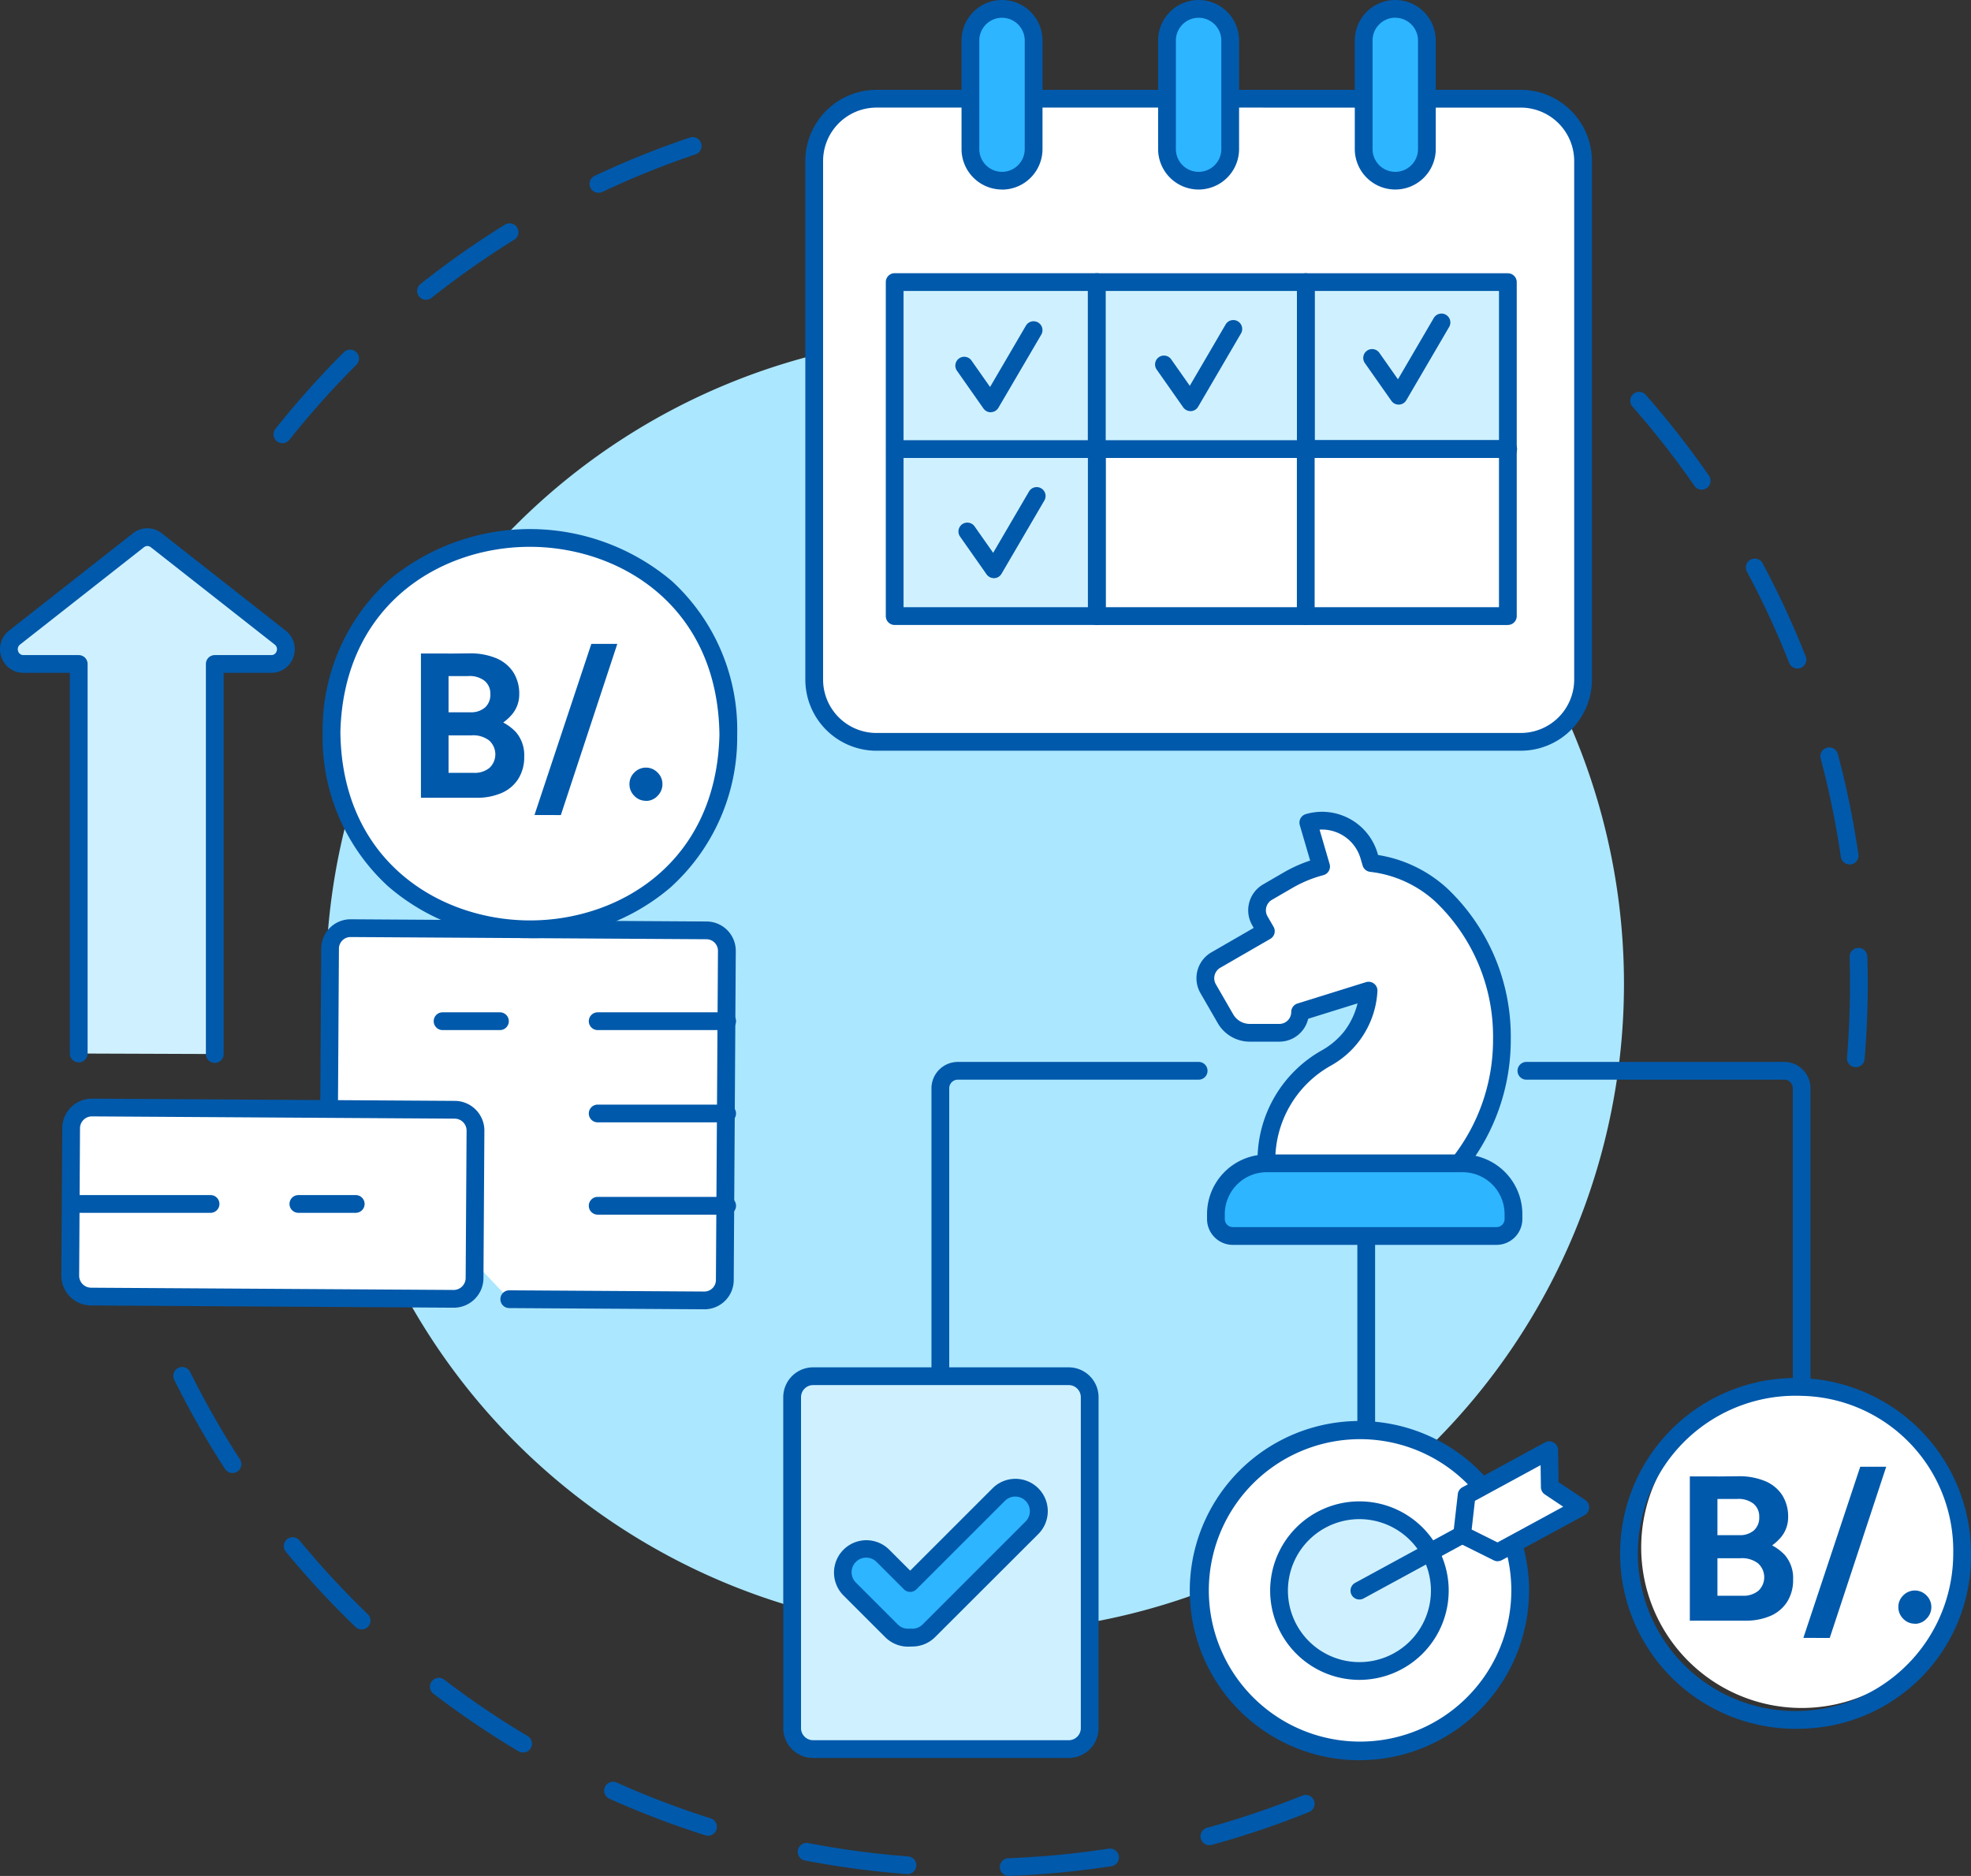 <svg id="ic-stage1" xmlns="http://www.w3.org/2000/svg" xmlns:xlink="http://www.w3.org/1999/xlink" width="131.018" height="124.726" viewBox="0 0 131.018 124.726">
  <rect x="0" y="0" width="131.018" height="124.726" fill="#333333" stroke="none"/>
  <defs>
    <clipPath id="clip-path">
      <rect id="Rectangle_2902" data-name="Rectangle 2902" width="131.018" height="124.726" fill="none"/>
    </clipPath>
  </defs>
  <g id="Group_3832" data-name="Group 3832" clip-path="url(#clip-path)">
    <path id="Path_10803" data-name="Path 10803" d="M434.919,145.841l-.05,0a.59.59,0,0,1-.539-.637c.135-1.619.2-3.268.2-4.9,0-.593-.009-1.194-.027-1.786a.59.59,0,1,1,1.18-.036c.018.6.028,1.216.028,1.821,0,1.666-.07,3.348-.208,5a.591.591,0,0,1-.588.541m-.411-13.483a.59.59,0,0,1-.583-.505,58.088,58.088,0,0,0-1.342-6.548.59.59,0,0,1,1.141-.3,59.324,59.324,0,0,1,1.37,6.682.59.59,0,0,1-.5.669.6.6,0,0,1-.086.006m-3.466-13.03a.59.59,0,0,1-.549-.374,58.116,58.116,0,0,0-2.81-6.067.59.59,0,0,1,1.041-.557,59.282,59.282,0,0,1,2.867,6.191.59.59,0,0,1-.549.807m-6.363-11.891a.59.59,0,0,1-.485-.254,58.663,58.663,0,0,0-4.12-5.268.59.59,0,0,1,.887-.779,59.879,59.879,0,0,1,4.2,5.374.59.59,0,0,1-.484.927" transform="translate(-311.556 -74.887)" fill="#0059ab"/>
    <path id="Path_10804" data-name="Path 10804" d="M71.055,55.676a.59.59,0,0,1-.462-.958,59.912,59.912,0,0,1,4.544-5.09.59.59,0,1,1,.834.835,58.731,58.731,0,0,0-4.454,4.989.589.589,0,0,1-.462.223M80.6,46.143a.59.59,0,0,1-.367-1.053,59.719,59.719,0,0,1,5.58-3.926.59.59,0,1,1,.623,1,58.535,58.535,0,0,0-5.469,3.848.588.588,0,0,1-.366.128m11.458-7.115a.59.59,0,0,1-.252-1.124,59.222,59.222,0,0,1,6.329-2.547.59.59,0,1,1,.377,1.119,58.027,58.027,0,0,0-6.2,2.5.592.592,0,0,1-.251.057" transform="translate(-52.28 -26.209)" fill="#0059ab"/>
    <path id="Path_10805" data-name="Path 10805" d="M100.2,385.989a.59.59,0,0,1-.022-1.18,58.7,58.7,0,0,0,6.657-.634.59.59,0,1,1,.179,1.167,59.9,59.9,0,0,1-6.792.647H100.2m-6.752-.126-.045,0a59.665,59.665,0,0,1-6.762-.9.59.59,0,0,1,.223-1.159,58.487,58.487,0,0,0,6.628.885.59.59,0,0,1-.044,1.179m20.084-1.923a.59.59,0,0,1-.156-1.159,57.977,57.977,0,0,0,6.335-2.141.59.59,0,1,1,.442,1.095,59.124,59.124,0,0,1-6.464,2.185.588.588,0,0,1-.157.021m-33.33-.632a.588.588,0,0,1-.178-.028,59.129,59.129,0,0,1-6.378-2.431.59.59,0,1,1,.484-1.077,58,58,0,0,0,6.25,2.383.59.59,0,0,1-.178,1.153M67.9,377.782a.587.587,0,0,1-.3-.083,59.675,59.675,0,0,1-5.651-3.824.59.59,0,1,1,.717-.938,58.481,58.481,0,0,0,5.539,3.748.59.59,0,0,1-.3,1.1M57.177,369.6a.587.587,0,0,1-.409-.165,59.916,59.916,0,0,1-4.635-5.006.59.59,0,0,1,.91-.751,58.8,58.8,0,0,0,4.543,4.907.59.59,0,0,1-.41,1.015m-8.581-10.4a.59.59,0,0,1-.5-.269,59.526,59.526,0,0,1-3.376-5.928.59.59,0,0,1,1.058-.524,58.365,58.365,0,0,0,3.309,5.81.59.59,0,0,1-.495.912" transform="translate(-33.137 -261.264)" fill="#0059ab"/>
    <path id="Path_10806" data-name="Path 10806" d="M170.215,129.429a43.146,43.146,0,1,1-43.146-43.146,43.146,43.146,0,0,1,43.146,43.146" transform="translate(-62.265 -64.016)" fill="#abe7ff"/>
    <path id="Path_10807" data-name="Path 10807" d="M256.688,25.431a4.141,4.141,0,0,1,4.143,4.143V64.053a4.137,4.137,0,0,1-4.143,4.138H213.861a4.136,4.136,0,0,1-4.138-4.138V29.574a4.14,4.14,0,0,1,4.138-4.143Z" transform="translate(-155.599 -18.868)" fill="#fff"/>
    <path id="Path_10808" data-name="Path 10808" d="M254.99,67.084H212.163a4.734,4.734,0,0,1-4.728-4.728V27.877a4.736,4.736,0,0,1,4.728-4.734H254.99a4.739,4.739,0,0,1,4.734,4.734V62.355a4.736,4.736,0,0,1-4.734,4.728m-42.827-42.76a3.554,3.554,0,0,0-3.548,3.553V62.355a3.552,3.552,0,0,0,3.548,3.548H254.99a3.554,3.554,0,0,0,3.553-3.548V27.877a3.557,3.557,0,0,0-3.553-3.553Z" transform="translate(-153.902 -17.17)" fill="#0059ab"/>
    <rect id="Rectangle_2897" data-name="Rectangle 2897" width="13.435" height="11.105" transform="translate(86.797 18.754)" fill="#cff1ff"/>
    <path id="Path_10809" data-name="Path 10809" d="M348.066,82.667H334.631a.59.59,0,0,1-.59-.59v-11.1a.59.59,0,0,1,.59-.59h13.435a.59.59,0,0,1,.59.59v11.1a.59.59,0,0,1-.59.59m-12.844-1.181h12.254V71.562H335.222Z" transform="translate(-247.834 -52.218)" fill="#0059ab"/>
    <rect id="Rectangle_2898" data-name="Rectangle 2898" width="13.891" height="11.105" transform="translate(72.906 29.859)" fill="#fff"/>
    <path id="Path_10810" data-name="Path 10810" d="M294.7,125.7H280.806a.59.59,0,0,1-.59-.59V114a.59.59,0,0,1,.59-.59H294.7a.59.59,0,0,1,.59.59v11.105a.59.59,0,0,1-.59.59m-13.3-1.181h12.71v-9.924H281.4Z" transform="translate(-207.9 -84.143)" fill="#0059ab"/>
    <rect id="Rectangle_2899" data-name="Rectangle 2899" width="13.435" height="22.21" transform="translate(59.472 18.754)" fill="#cff1ff"/>
    <path id="Path_10811" data-name="Path 10811" d="M242.184,93.771H228.749a.59.59,0,0,1-.59-.59V70.971a.59.59,0,0,1,.59-.59h13.435a.59.59,0,0,1,.59.59v22.21a.59.59,0,0,1-.59.59m-12.845-1.181h12.254V71.562H229.339Z" transform="translate(-169.277 -52.218)" fill="#0059ab"/>
    <rect id="Rectangle_2900" data-name="Rectangle 2900" width="13.891" height="11.105" transform="translate(72.906 18.754)" fill="#cff1ff"/>
    <path id="Path_10812" data-name="Path 10812" d="M294.7,82.667H280.806a.59.59,0,0,1-.59-.59v-11.1a.59.59,0,0,1,.59-.59H294.7a.59.59,0,0,1,.59.59v11.1a.59.59,0,0,1-.59.59m-13.3-1.181h12.71V71.562H281.4Z" transform="translate(-207.9 -52.218)" fill="#0059ab"/>
    <rect id="Rectangle_2901" data-name="Rectangle 2901" width="13.435" height="11.105" transform="translate(86.797 29.859)" fill="#fff"/>
    <path id="Path_10813" data-name="Path 10813" d="M348.066,125.7H334.631a.59.59,0,0,1-.59-.59V114a.59.59,0,0,1,.59-.59h13.435a.59.59,0,0,1,.59.59v11.105a.59.59,0,0,1-.59.59m-12.844-1.181h12.254v-9.924H335.222Z" transform="translate(-247.834 -84.143)" fill="#0059ab"/>
    <path id="Path_10814" data-name="Path 10814" d="M386.71,114.592h-.022a.59.59,0,1,1,0-1.181h.022a.59.59,0,0,1,0,1.181" transform="translate(-286.456 -84.143)" fill="#0059ab"/>
    <path id="Path_10815" data-name="Path 10815" d="M242.247,114.592H228.834a.59.59,0,1,1,0-1.181h13.413a.59.59,0,0,1,0,1.181" transform="translate(-169.34 -84.143)" fill="#0059ab"/>
    <path id="Path_10816" data-name="Path 10816" d="M248.426,88.8a.591.591,0,0,1-.483-.251l-1.763-2.511a.59.59,0,0,1,.966-.678l1.234,1.758,2.384-4.079a.59.59,0,0,1,1.019.6L248.935,88.5a.59.59,0,0,1-.485.292h-.025" transform="translate(-182.568 -61.388)" fill="#0059ab"/>
    <path id="Path_10817" data-name="Path 10817" d="M299.872,88.508a.591.591,0,0,1-.483-.251l-1.763-2.511a.59.59,0,1,1,.966-.678l1.234,1.757,2.384-4.079a.59.59,0,1,1,1.019.6l-2.848,4.873a.59.59,0,0,1-.485.292h-.025" transform="translate(-220.738 -61.175)" fill="#0059ab"/>
    <path id="Path_10818" data-name="Path 10818" d="M353.49,86.836a.591.591,0,0,1-.483-.251l-1.763-2.511a.59.59,0,1,1,.966-.678l1.234,1.758,2.383-4.079a.59.59,0,0,1,1.019.6L354,86.544a.591.591,0,0,1-.485.292h-.024" transform="translate(-260.518 -59.935)" fill="#0059ab"/>
    <path id="Path_10819" data-name="Path 10819" d="M249.225,131.538a.59.59,0,0,1-.483-.251l-1.763-2.511a.59.59,0,1,1,.966-.678l1.234,1.758,2.384-4.079a.59.59,0,1,1,1.019.6l-2.848,4.873a.59.59,0,0,1-.485.292h-.025" transform="translate(-183.161 -93.1)" fill="#0059ab"/>
    <path id="Path_10820" data-name="Path 10820" d="M254.154,11.611a2.1,2.1,0,1,1-4.2,0V4.388a2.1,2.1,0,1,1,4.2,0Z" transform="translate(-185.447 -1.697)" fill="#2db5ff"/>
    <path id="Path_10821" data-name="Path 10821" d="M250.357,12.6a2.694,2.694,0,0,1-2.691-2.691V2.69a2.691,2.691,0,1,1,5.382,0V9.914a2.694,2.694,0,0,1-2.691,2.691m0-11.425a1.512,1.512,0,0,0-1.51,1.51V9.914a1.51,1.51,0,1,0,3.02,0V2.69a1.512,1.512,0,0,0-1.51-1.51" transform="translate(-183.75 0.001)" fill="#0059ab"/>
    <path id="Path_10822" data-name="Path 10822" d="M355.447,11.611a2.1,2.1,0,1,1-4.2,0V4.388a2.1,2.1,0,1,1,4.2,0Z" transform="translate(-260.599 -1.697)" fill="#2db5ff"/>
    <path id="Path_10823" data-name="Path 10823" d="M351.65,12.6a2.694,2.694,0,0,1-2.691-2.691V2.69a2.691,2.691,0,1,1,5.382,0V9.914A2.694,2.694,0,0,1,351.65,12.6m0-11.425a1.512,1.512,0,0,0-1.51,1.51V9.914a1.51,1.51,0,1,0,3.021,0V2.69a1.512,1.512,0,0,0-1.51-1.51" transform="translate(-258.902 0.001)" fill="#0059ab"/>
    <path id="Path_10824" data-name="Path 10824" d="M304.8,11.611a2.1,2.1,0,1,1-4.2,0V4.388a2.1,2.1,0,1,1,4.2,0Z" transform="translate(-223.023 -1.697)" fill="#2db5ff"/>
    <path id="Path_10825" data-name="Path 10825" d="M301,12.6a2.694,2.694,0,0,1-2.691-2.691V2.69a2.691,2.691,0,1,1,5.382,0V9.914A2.694,2.694,0,0,1,301,12.6M301,1.18a1.512,1.512,0,0,0-1.51,1.51V9.914a1.51,1.51,0,1,0,3.021,0V2.69A1.512,1.512,0,0,0,301,1.18" transform="translate(-221.326 0.001)" fill="#0059ab"/>
    <path id="Path_10826" data-name="Path 10826" d="M240.51,296.918a.59.59,0,0,1-.59-.59V275.335a1.756,1.756,0,0,1,1.754-1.754h16.007a.59.59,0,0,1,0,1.18H241.674a.574.574,0,0,0-.573.573v20.993a.59.59,0,0,1-.59.59" transform="translate(-178.003 -202.977)" fill="#0059ab"/>
    <path id="Path_10827" data-name="Path 10827" d="M409.768,298.561a.59.59,0,0,1-.59-.59V275.335a.574.574,0,0,0-.573-.573H391.469a.59.59,0,0,1,0-1.181H408.6a1.756,1.756,0,0,1,1.754,1.754v22.636a.59.59,0,0,1-.59.59" transform="translate(-290.004 -202.977)" fill="#0059ab"/>
    <path id="Path_10828" data-name="Path 10828" d="M350.207,333.006a.59.59,0,0,1-.59-.59V318.8a.59.59,0,1,1,1.18,0v13.612a.59.59,0,0,1-.59.59" transform="translate(-259.39 -236.091)" fill="#0059ab"/>
    <path id="Path_10829" data-name="Path 10829" d="M329.656,375.961a10.7,10.7,0,1,1-2.072-3.8Z" transform="translate(-229.063 -273.31)" fill="#fff"/>
    <path id="Path_10830" data-name="Path 10830" d="M317.73,388.646a11.277,11.277,0,1,1,8.607-18.564.59.59,0,1,1-.9.763,10.054,10.054,0,1,0,1.958,3.59.59.59,0,0,1,1.13-.343,11.286,11.286,0,0,1-10.794,14.553" transform="translate(-227.366 -271.614)" fill="#0059ab"/>
    <path id="Path_10831" data-name="Path 10831" d="M340.133,394.426a5.343,5.343,0,1,1-5.343-5.343,5.343,5.343,0,0,1,5.343,5.343" transform="translate(-244.425 -288.671)" fill="#cff1ff"/>
    <path id="Path_10832" data-name="Path 10832" d="M333.092,398.663a5.934,5.934,0,1,1,5.934-5.934,5.94,5.94,0,0,1-5.934,5.934m0-10.687a4.753,4.753,0,1,0,4.753,4.753,4.758,4.758,0,0,0-4.753-4.753" transform="translate(-242.727 -286.974)" fill="#0059ab"/>
    <path id="Path_10833" data-name="Path 10833" d="M348.453,397.992a.59.59,0,0,1-.283-1.109l6.83-3.718a.59.59,0,0,1,.564,1.037l-6.83,3.718a.588.588,0,0,1-.282.072" transform="translate(-258.088 -291.646)" fill="#0059ab"/>
    <path id="Path_10834" data-name="Path 10834" d="M378.969,380.415l-2.366-1.177.3-2.625,5.494-2.987.035,2.444,2.033,1.358Z" transform="translate(-279.412 -277.203)" fill="#fff"/>
    <path id="Path_10835" data-name="Path 10835" d="M377.272,379.309a.591.591,0,0,1-.263-.062l-2.365-1.177a.591.591,0,0,1-.324-.6l.3-2.625a.59.59,0,0,1,.3-.452l5.494-2.987a.59.59,0,0,1,.872.51l.03,2.134,1.775,1.186a.59.59,0,0,1-.046,1.009l-5.494,2.987a.59.59,0,0,1-.282.072M375.54,377.2l1.72.856,4.366-2.374-1.22-.815a.591.591,0,0,1-.262-.482l-.021-1.467-4.366,2.374Z" transform="translate(-277.715 -275.506)" fill="#0059ab"/>
    <path id="Path_10836" data-name="Path 10836" d="M222.415,379.343H205.428a1.4,1.4,0,0,1-1.4-1.4v-22a1.4,1.4,0,0,1,1.4-1.4h16.987a1.4,1.4,0,0,1,1.4,1.4v22a1.4,1.4,0,0,1-1.4,1.4" transform="translate(-151.377 -263.05)" fill="#cff1ff"/>
    <path id="Path_10837" data-name="Path 10837" d="M220.718,378.236H203.731a1.989,1.989,0,0,1-1.987-1.987v-22a1.989,1.989,0,0,1,1.987-1.987h16.987a1.989,1.989,0,0,1,1.986,1.987v22a1.989,1.989,0,0,1-1.986,1.987m-16.987-24.793a.807.807,0,0,0-.806.806v22a.807.807,0,0,0,.806.806h16.987a.807.807,0,0,0,.806-.806v-22a.807.807,0,0,0-.806-.806Z" transform="translate(-149.679 -261.353)" fill="#0059ab"/>
    <path id="Path_10838" data-name="Path 10838" d="M229.682,383.711h0a1.561,1.561,0,0,0-2.208,0l-5.891,5.891-1.808-1.808A1.561,1.561,0,1,0,217.568,390l2.779,2.78a1.942,1.942,0,0,0,2.473,0l6.862-6.863a1.561,1.561,0,0,0,0-2.208" transform="translate(-161.08 -284.346)" fill="#2db5ff"/>
    <path id="Path_10839" data-name="Path 10839" d="M220.024,392.127c-.046,0-.092,0-.138,0a2.14,2.14,0,0,1-1.654-.619l-2.78-2.779a2.151,2.151,0,1,1,3.043-3.042l1.391,1.391,5.474-5.474a2.151,2.151,0,1,1,3.042,3.042L221.54,391.5a2.138,2.138,0,0,1-1.516.623m-.138-1.186.05,0a.966.966,0,0,0,.769-.274l6.862-6.863a.971.971,0,0,0-1.373-1.373l-5.891,5.891a.59.59,0,0,1-.835,0l-1.808-1.808a.971.971,0,1,0-1.373,1.373l2.78,2.78a.965.965,0,0,0,.769.274l.05,0" transform="translate(-159.383 -282.652)" fill="#0059ab"/>
    <path id="Path_10840" data-name="Path 10840" d="M327.459,234.067a13.208,13.208,0,0,0,2.715-8.122,12.966,12.966,0,0,0-4.022-9.547,8.314,8.314,0,0,0-4.667-2.134l-.138-.47a3.257,3.257,0,0,0-4.041-2.213l.853,2.919a8.9,8.9,0,0,0-2.186.9l-1.378.8a1.4,1.4,0,0,0-.508,1.905l.4.691-3.323,1.919a1.4,1.4,0,0,0-.511,1.907l1.154,2a1.861,1.861,0,0,0,1.61.931l1.965,0a1.382,1.382,0,0,0,1.384-1.382h0l4.551-1.42a5.742,5.742,0,0,1-1.166,3.087,5.646,5.646,0,0,1-1.657,1.4,7.8,7.8,0,0,0-3.967,6.827Z" transform="translate(-230.342 -156.88)" fill="#fff"/>
    <path id="Path_10841" data-name="Path 10841" d="M325.76,232.957A.59.59,0,0,1,325.3,232a12.664,12.664,0,0,0,2.591-7.76,12.376,12.376,0,0,0-3.833-9.113,7.706,7.706,0,0,0-4.337-1.981.59.59,0,0,1-.5-.421l-.138-.47a2.67,2.67,0,0,0-2.724-1.915l.669,2.29a.59.59,0,0,1-.415.736,8.317,8.317,0,0,0-2.042.84l-1.378.8a.807.807,0,0,0-.293,1.1l.4.691a.59.59,0,0,1-.216.806l-3.323,1.919a.806.806,0,0,0-.295,1.1l1.154,2a1.275,1.275,0,0,0,1.1.635l1.964,0h0a.791.791,0,0,0,.792-.792.591.591,0,0,1,.414-.564l4.551-1.42a.59.59,0,0,1,.764.611,6.038,6.038,0,0,1-3.115,4.95,7.215,7.215,0,0,0-3.674,6.317.59.59,0,0,1-1.18,0,8.376,8.376,0,0,1,4.261-7.338,5.067,5.067,0,0,0,1.486-1.25,5.007,5.007,0,0,0,.9-1.88l-3.28,1.023a1.975,1.975,0,0,1-1.921,1.523h0l-1.965,0a2.459,2.459,0,0,1-2.121-1.226l-1.154-2a1.987,1.987,0,0,1,.727-2.713l2.812-1.624-.1-.18a1.989,1.989,0,0,1,.723-2.711l1.378-.8a9.372,9.372,0,0,1,1.752-.787l-.689-2.356a.591.591,0,0,1,.4-.732,3.848,3.848,0,0,1,4.773,2.614l.031.105a8.849,8.849,0,0,1,4.608,2.231,13.559,13.559,0,0,1,4.212,9.98,13.85,13.85,0,0,1-2.84,8.485.59.59,0,0,1-.466.228" transform="translate(-228.644 -155.18)" fill="#0059ab"/>
    <path id="Path_10842" data-name="Path 10842" d="M331.847,304.538H314.318a1.125,1.125,0,0,1-1.125-1.125v-.331a3.375,3.375,0,0,1,3.375-3.375H329.6a3.375,3.375,0,0,1,3.375,3.375v.331a1.125,1.125,0,0,1-1.125,1.125" transform="translate(-232.366 -222.361)" fill="#2db5ff"/>
    <path id="Path_10843" data-name="Path 10843" d="M330.151,303.431H312.621a1.717,1.717,0,0,1-1.715-1.715v-.332a3.97,3.97,0,0,1,3.965-3.965H327.9a3.97,3.97,0,0,1,3.965,3.965v.331a1.717,1.717,0,0,1-1.715,1.715m-15.28-4.831a2.788,2.788,0,0,0-2.784,2.784v.332a.535.535,0,0,0,.534.534h17.529a.535.535,0,0,0,.535-.535v-.331A2.788,2.788,0,0,0,327.9,298.6Z" transform="translate(-230.67 -220.663)" fill="#0059ab"/>
    <path id="Path_10844" data-name="Path 10844" d="M444.081,368.392a10.67,10.67,0,1,1-10.663-11.064,10.869,10.869,0,0,1,10.663,11.064" transform="translate(-313.653 -265.111)" fill="#fff"/>
    <path id="Path_10845" data-name="Path 10845" d="M431.721,378.349a11.662,11.662,0,1,1,11.253-11.655,11.472,11.472,0,0,1-11.253,11.655m0-22.129a10.482,10.482,0,1,0,10.073,10.474,10.291,10.291,0,0,0-10.073-10.474" transform="translate(-311.957 -263.414)" fill="#0059ab"/>
    <path id="Path_10849" data-name="Path 10849" d="M96.763,263.787l12.962.08a1.359,1.359,0,0,0,1.368-1.351l.136-21.885a1.358,1.358,0,0,0-1.351-1.368l-23.656-.147a1.359,1.359,0,0,0-1.368,1.351l-.066,10.674Z" transform="translate(-62.906 -177.407)" fill="#fff"/>
    <path id="Path_10850" data-name="Path 10850" d="M108.037,262.76h-.013l-12.962-.08a.59.59,0,0,1,0-1.181h0l12.962.081a.78.78,0,0,0,.546-.222.764.764,0,0,0,.228-.542l.136-21.885a.768.768,0,0,0-.765-.774l-23.656-.147a.775.775,0,0,0-.774.765l-.066,10.674a.591.591,0,0,1-.59.587h0a.59.59,0,0,1-.587-.594l.066-10.674a1.952,1.952,0,0,1,1.95-1.938h.012l23.656.147a1.949,1.949,0,0,1,1.938,1.962l-.136,21.884a1.948,1.948,0,0,1-1.949,1.938" transform="translate(-61.209 -175.71)" fill="#0059ab"/>
    <path id="Path_10851" data-name="Path 10851" d="M85.388,151.518c.189,17.347,25.975,17.5,26.377.163-.189-17.347-25.975-17.5-26.377-.163" transform="translate(-63.352 -102.825)" fill="#fff"/>
    <path id="Path_10852" data-name="Path 10852" d="M96.891,163.5h-.1a14.128,14.128,0,0,1-9.353-3.457A13.438,13.438,0,0,1,83.1,149.826c0-.007,0-.013,0-.02a13.435,13.435,0,0,1,4.467-10.161,14.626,14.626,0,0,1,18.748.115,13.437,13.437,0,0,1,4.342,10.217c0,.007,0,.013,0,.02a13.435,13.435,0,0,1-4.467,10.162,14.112,14.112,0,0,1-9.3,3.342M84.281,149.823c.1,8.534,6.558,12.46,12.522,12.5h.084c5.941,0,12.389-3.849,12.59-12.34-.1-8.533-6.558-12.459-12.522-12.5H96.87c-5.94,0-12.389,3.849-12.59,12.34" transform="translate(-61.654 -101.127)" fill="#0059ab"/>
    <path id="Path_10853" data-name="Path 10853" d="M18.088,296.507a1.385,1.385,0,0,0,1.376,1.394l24.109.15a1.385,1.385,0,0,0,1.393-1.377l.061-9.8a1.385,1.385,0,0,0-1.376-1.394l-24.109-.149a1.385,1.385,0,0,0-1.393,1.377Z" transform="translate(-13.42 -211.696)" fill="#fff"/>
    <path id="Path_10854" data-name="Path 10854" d="M41.884,296.944h-.012l-24.109-.15a1.978,1.978,0,0,1-1.963-1.988l.061-9.8a1.975,1.975,0,0,1,1.975-1.963h.012l24.109.15a1.975,1.975,0,0,1,1.963,1.988l-.061,9.8a1.975,1.975,0,0,1-1.975,1.963m-24.9-2.13a.8.8,0,0,0,.789.8l24.109.15h0a.8.8,0,0,0,.794-.79l.061-9.8a.794.794,0,0,0-.789-.8l-24.108-.15a.794.794,0,0,0-.8.79Z" transform="translate(-11.722 -209.999)" fill="#0059ab"/>
    <path id="Path_10858" data-name="Path 10858" d="M15.977,172.749V146.816h3.757a.982.982,0,0,0,.592-1.754l-8.237-6.472a.954.954,0,0,0-1.184,0l-8.237,6.472a.982.982,0,0,0,.592,1.754H6.933v25.9Z" transform="translate(-1.7 -102.671)" fill="#cff1ff"/>
    <path id="Path_10859" data-name="Path 10859" d="M14.276,171.64a.59.59,0,0,1-.59-.59V145.117a.59.59,0,0,1,.59-.59h3.757a.363.363,0,0,0,.354-.258.386.386,0,0,0-.126-.442l-8.237-6.472a.365.365,0,0,0-.454,0l-8.238,6.472a.386.386,0,0,0-.126.442.363.363,0,0,0,.354.258H5.233a.59.59,0,0,1,.59.59v25.9a.59.59,0,1,1-1.181,0V145.707H1.559A1.539,1.539,0,0,1,.09,144.654,1.558,1.558,0,0,1,.6,142.9l8.237-6.472a1.542,1.542,0,0,1,1.914,0L18.99,142.9a1.558,1.558,0,0,1,.513,1.756,1.539,1.539,0,0,1-1.469,1.052H14.867V171.05a.59.59,0,0,1-.59.59" transform="translate(0 -100.972)" fill="#0059ab"/>
    <path id="Path_10860" data-name="Path 10860" d="M153.95,263.09h0Z" transform="translate(-114.22 -195.194)" fill="#2db5ff"/>
    <path id="Path_10861" data-name="Path 10861" d="M160.858,261.983h-8.606a.59.59,0,1,1,0-1.181h8.606a.59.59,0,0,1,0,1.181" transform="translate(-112.522 -193.496)" fill="#0059ab"/>
    <path id="Path_10862" data-name="Path 10862" d="M153.95,286.864h0Z" transform="translate(-114.22 -212.832)" fill="#2db5ff"/>
    <path id="Path_10863" data-name="Path 10863" d="M160.858,285.757h-8.606a.59.59,0,1,1,0-1.18h8.606a.59.59,0,1,1,0,1.18" transform="translate(-112.522 -211.135)" fill="#0059ab"/>
    <path id="Path_10864" data-name="Path 10864" d="M153.95,310.639h0Z" transform="translate(-114.22 -230.471)" fill="#2db5ff"/>
    <path id="Path_10865" data-name="Path 10865" d="M160.858,309.532h-8.606a.59.59,0,1,1,0-1.181h8.606a.59.59,0,0,1,0,1.181" transform="translate(-112.522 -228.774)" fill="#0059ab"/>
    <path id="Path_10866" data-name="Path 10866" d="M26.145,309.067H16.964a.59.59,0,1,1,0-1.18h9.181a.59.59,0,1,1,0,1.18" transform="translate(-12.148 -228.43)" fill="#0059ab"/>
    <path id="Path_10867" data-name="Path 10867" d="M78.971,309.067H75.158a.59.59,0,1,1,0-1.18h3.812a.59.59,0,1,1,0,1.18" transform="translate(-55.324 -228.43)" fill="#0059ab"/>
    <path id="Path_10868" data-name="Path 10868" d="M116.1,261.983h-3.812a.59.59,0,1,1,0-1.181H116.1a.59.59,0,0,1,0,1.181" transform="translate(-82.868 -193.496)" fill="#0059ab"/>
    <path id="Path_11371" data-name="Path 11371" d="M2.853,14.291V12.634H5.606A1.547,1.547,0,0,0,6.661,12.3,1.237,1.237,0,0,0,6.62,10.47a1.75,1.75,0,0,0-1.164-.329h-2.6V8.69l1.657.027a8.328,8.328,0,0,1,2.342.294,3.28,3.28,0,0,1,1.555.911,2.344,2.344,0,0,1,.555,1.63,2.7,2.7,0,0,1-.4,1.493,2.475,2.475,0,0,1-1.109.931,4.1,4.1,0,0,1-1.671.315Zm-.753,0V4.7H3.935v9.588Zm.685-4.054V8.607h2.6a1.416,1.416,0,0,0,.972-.315,1.126,1.126,0,0,0,.356-.89,1.09,1.09,0,0,0-.4-.9A1.616,1.616,0,0,0,5.237,6.2H2.785V4.717L5.346,4.69A4.463,4.463,0,0,1,7.072,5a2.512,2.512,0,0,1,1.151.918,2.647,2.647,0,0,1,.411,1.513,2.051,2.051,0,0,1-.5,1.342,3.4,3.4,0,0,1-1.4.959,5.638,5.638,0,0,1-2.089.356Zm6.862,5.2L13.427,4.06h1.726L11.4,15.442Zm7.41-.945a1.044,1.044,0,0,1-.774-.329,1.078,1.078,0,0,1-.322-.781,1.062,1.062,0,0,1,.322-.767,1.075,1.075,0,0,1,1.548,0,1.062,1.062,0,0,1,.322.767,1.078,1.078,0,0,1-.322.781A1.044,1.044,0,0,1,17.057,14.5Z" transform="translate(25.881 38.75)" fill="#0059ab"/>
    <path id="Path_11371-2" data-name="Path 11371" d="M2.853,14.291V12.634H5.606A1.547,1.547,0,0,0,6.661,12.3,1.237,1.237,0,0,0,6.62,10.47a1.75,1.75,0,0,0-1.164-.329h-2.6V8.69l1.657.027a8.328,8.328,0,0,1,2.342.294,3.28,3.28,0,0,1,1.555.911,2.344,2.344,0,0,1,.555,1.63,2.7,2.7,0,0,1-.4,1.493,2.475,2.475,0,0,1-1.109.931,4.1,4.1,0,0,1-1.671.315Zm-.753,0V4.7H3.935v9.588Zm.685-4.054V8.607h2.6a1.416,1.416,0,0,0,.972-.315,1.126,1.126,0,0,0,.356-.89,1.09,1.09,0,0,0-.4-.9A1.616,1.616,0,0,0,5.237,6.2H2.785V4.717L5.346,4.69A4.463,4.463,0,0,1,7.072,5a2.512,2.512,0,0,1,1.151.918,2.647,2.647,0,0,1,.411,1.513,2.051,2.051,0,0,1-.5,1.342,3.4,3.4,0,0,1-1.4.959,5.638,5.638,0,0,1-2.089.356Zm6.862,5.2L13.427,4.06h1.726L11.4,15.442Zm7.41-.945a1.044,1.044,0,0,1-.774-.329,1.078,1.078,0,0,1-.322-.781,1.062,1.062,0,0,1,.322-.767,1.075,1.075,0,0,1,1.548,0,1.062,1.062,0,0,1,.322.767,1.078,1.078,0,0,1-.322.781A1.044,1.044,0,0,1,17.057,14.5Z" transform="translate(110.228 93.461)" fill="#0059ab"/>
  </g>
</svg>
